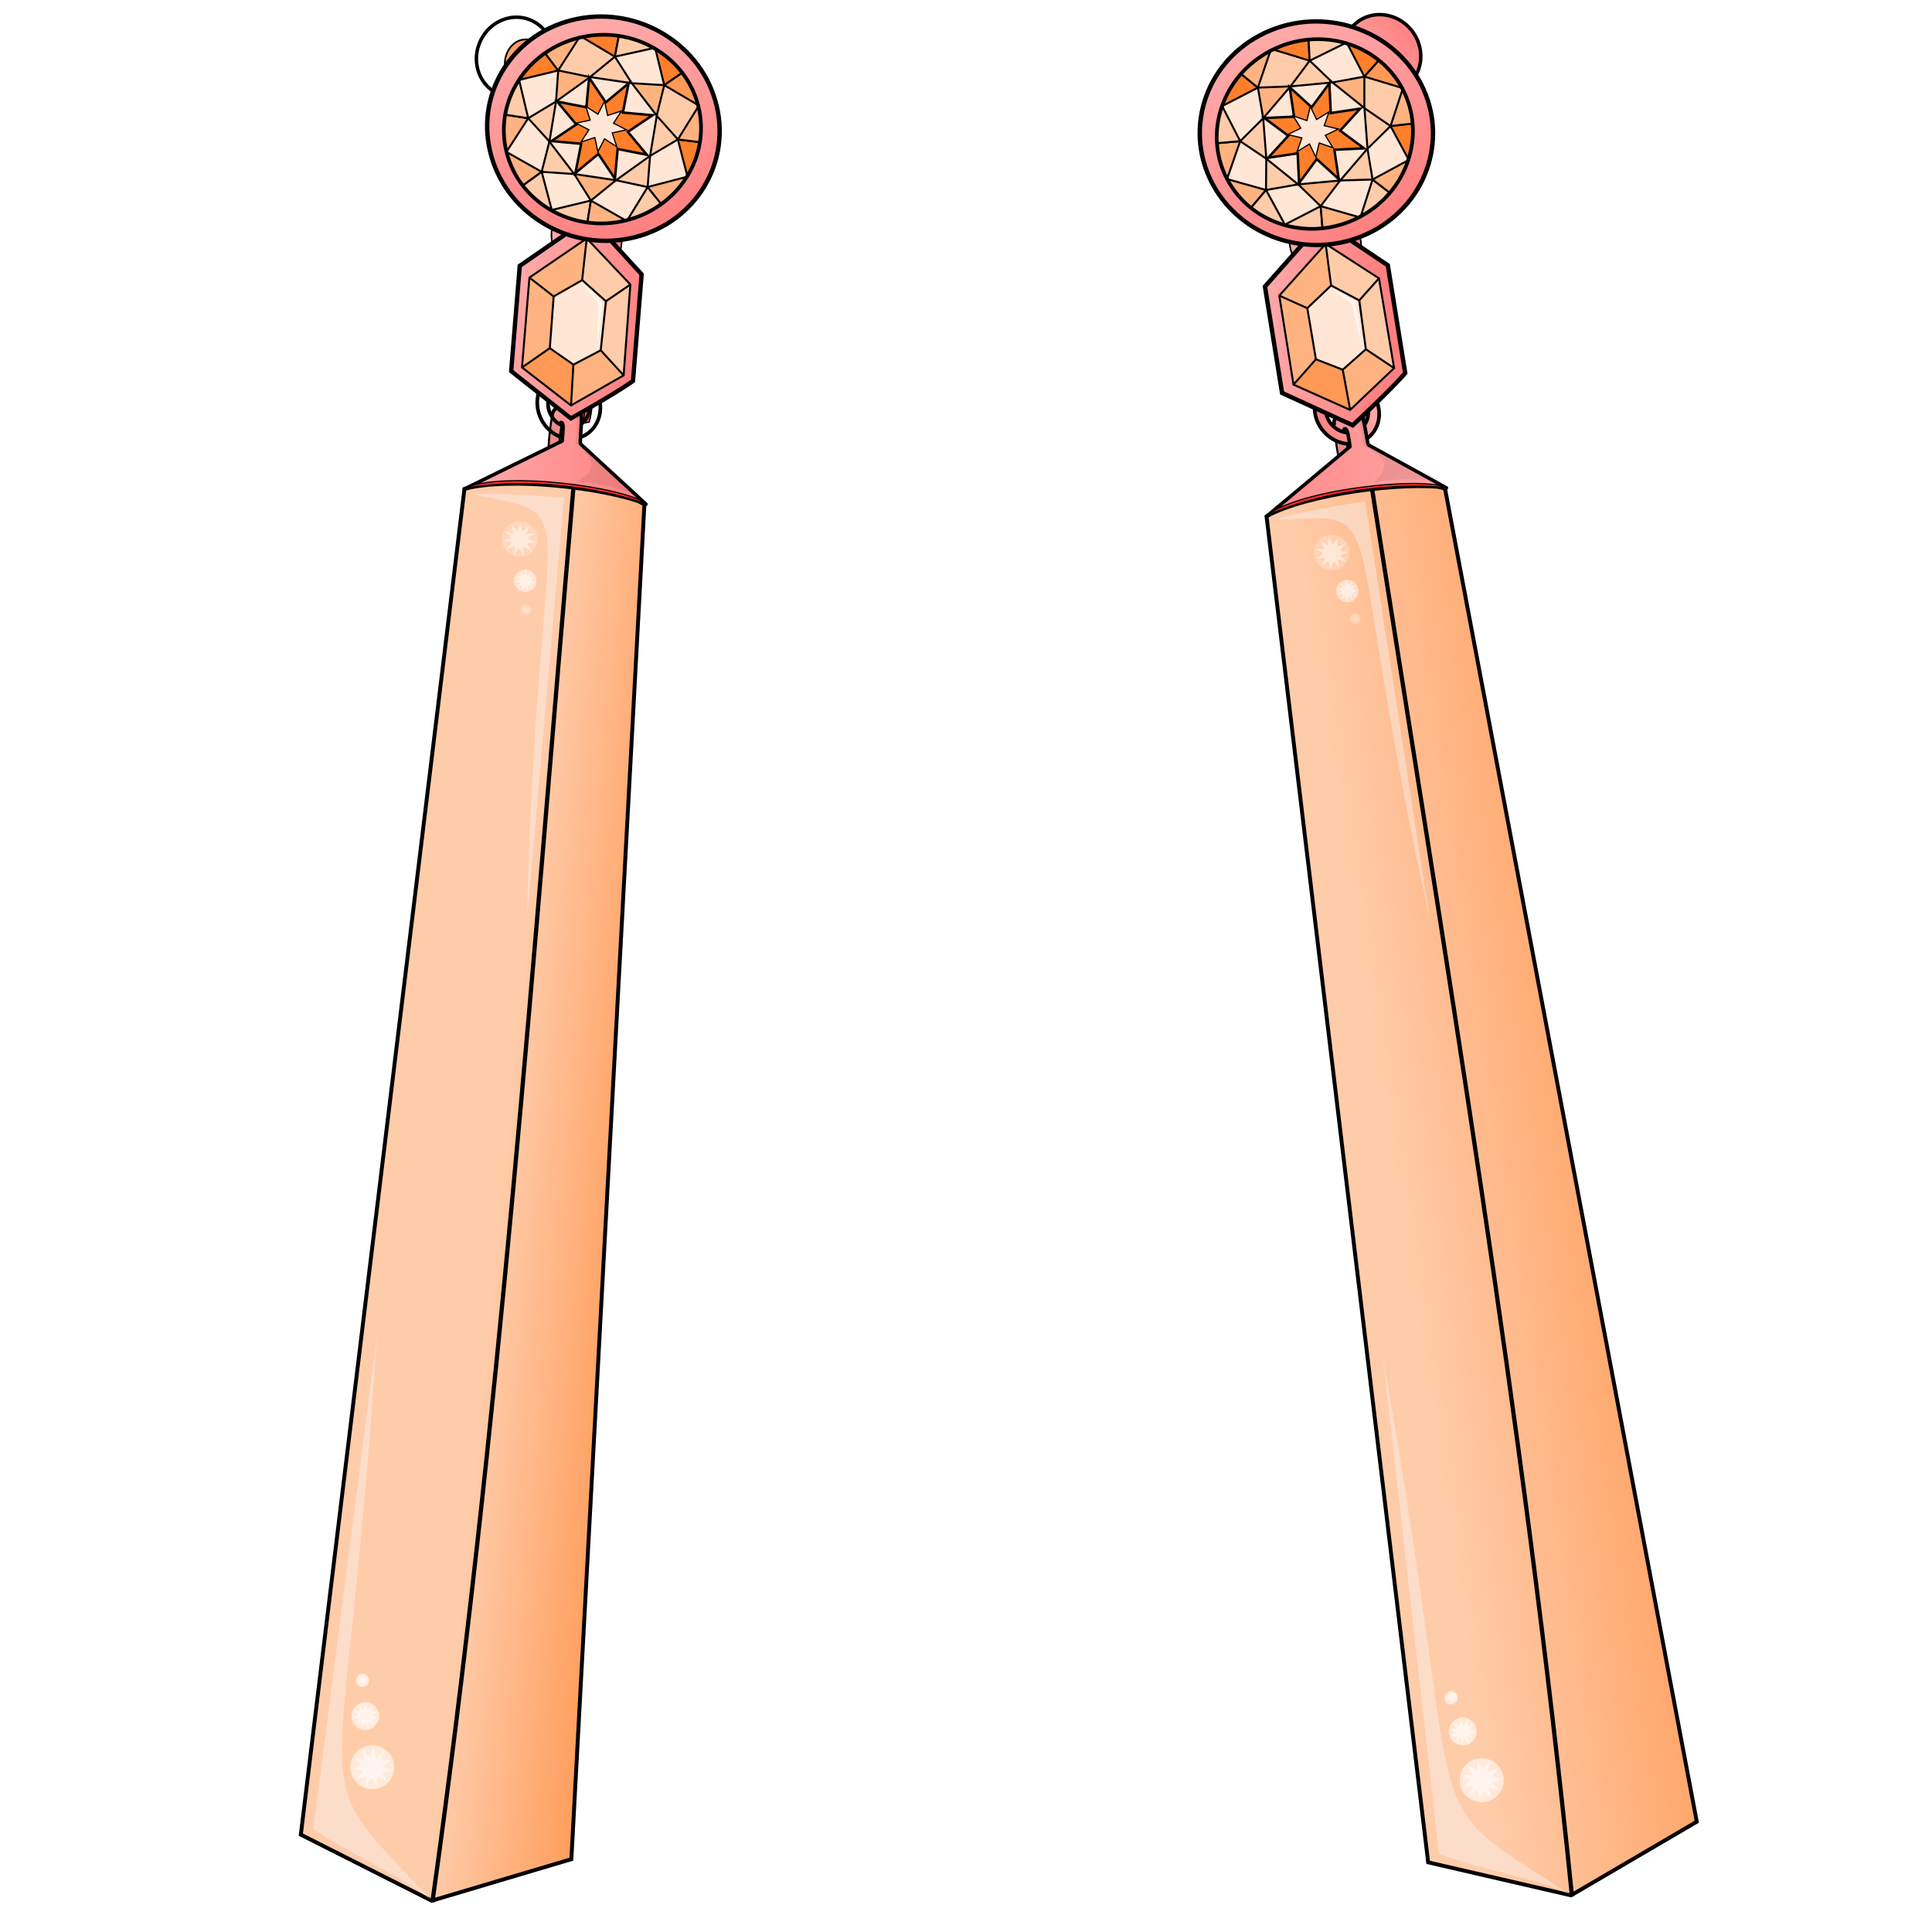 <?xml version="1.0" encoding="UTF-8"?>
<svg cursor="default" version="1.1" viewBox="0 0 256 256" xmlns="http://www.w3.org/2000/svg" xmlns:cc="http://creativecommons.org/ns#" xmlns:dc="http://purl.org/dc/elements/1.1/" xmlns:rdf="http://www.w3.org/1999/02/22-rdf-syntax-ns#" xmlns:xlink="http://www.w3.org/1999/xlink">
 <defs>
  <linearGradient id="innoGrad2">
   <stop stop-color="#faa" offset="0"/>
   <stop stop-color="#ff8080" offset="1"/>
  </linearGradient>
  <linearGradient id="innoGrad1">
   <stop stop-color="#f95" offset="0"/>
   <stop stop-color="#fca" offset="1"/>
  </linearGradient>
  <filter id="filter3162-1-1-8" x="-.009" y="-.009" width="1.018" height="1.018" color-interpolation-filters="sRGB">
   <feGaussianBlur stdDeviation="0.173"/>
  </filter>
  <filter id="filter3162-1-1-4-6" x="-.031" y="-.031" width="1.061" height="1.061" color-interpolation-filters="sRGB">
   <feGaussianBlur stdDeviation="0.574"/>
  </filter>
  <filter id="filter4960-2-4" x="-.033" y="-.033" width="1.066" height="1.066" color-interpolation-filters="sRGB">
   <feGaussianBlur stdDeviation="0.49"/>
  </filter>
  <linearGradient id="linearGradient2243" x1="184.92" x2="188.9" y1="54.298" y2="99.937" gradientTransform="translate(294.15 -5.846)" gradientUnits="userSpaceOnUse" xlink:href="#innoGrad1"/>
  <filter id="filter3162-1-1-4-6-4" x="-.031" y="-.031" width="1.061" height="1.061" color-interpolation-filters="sRGB">
   <feGaussianBlur stdDeviation="0.574"/>
  </filter>
  <filter id="filter4960-2-4-0" x="-.033" y="-.033" width="1.066" height="1.066" color-interpolation-filters="sRGB">
   <feGaussianBlur stdDeviation="0.49"/>
  </filter>
  <filter id="filter3162-1-1-8-7" x="-.009" y="-.009" width="1.018" height="1.018" color-interpolation-filters="sRGB">
   <feGaussianBlur stdDeviation="0.173"/>
  </filter>
  <linearGradient id="linearGradient1797" x1="184.92" x2="188.9" y1="54.298" y2="99.937" gradientTransform="translate(294.15,-5.846)" gradientUnits="userSpaceOnUse" xlink:href="#innoGrad1"/>
  <linearGradient id="linearGradient1352" x1="221.24" x2="183.7" y1="147.55" y2="153.31" gradientUnits="userSpaceOnUse" xlink:href="#innoGrad1"/>
  <linearGradient id="linearGradient1382" x1="85.988" x2="66.093" y1="158.75" y2="156.83" gradientUnits="userSpaceOnUse" xlink:href="#innoGrad1"/>
  <linearGradient id="linearGradient1390" x1="167.3" x2="182.57" y1="42.838" y2="42.742" gradientUnits="userSpaceOnUse" xlink:href="#innoGrad2"/>
  <linearGradient id="linearGradient1398" x1="194.05" x2="162.08" y1="62.769" y2="57.783" gradientUnits="userSpaceOnUse" xlink:href="#innoGrad2"/>
  <linearGradient id="linearGradient1406" x1="144.45" x2="161.22" y1="-37.328" y2="-37.328" gradientUnits="userSpaceOnUse" xlink:href="#innoGrad2"/>
  <linearGradient id="linearGradient1414" x1="326.79" x2="396.19" y1="337.22" y2="337.22" gradientUnits="userSpaceOnUse" xlink:href="#innoGrad2"/>
  <linearGradient id="linearGradient1416" x1="81.703" x2="112.23" y1="142.53" y2="142.53" gradientUnits="userSpaceOnUse" xlink:href="#innoGrad2"/>
  <linearGradient id="linearGradient1418" x1="170.76" x2="180.47" y1="32.408" y2="32.408" gradientUnits="userSpaceOnUse" xlink:href="#innoGrad2"/>
  <linearGradient id="linearGradient1436" x1="20.651" x2="51.177" y1="72.17" y2="72.17" gradientUnits="userSpaceOnUse" xlink:href="#innoGrad2"/>
  <linearGradient id="linearGradient1438" x1="72.97" x2="82.479" y1="31.59" y2="31.59" gradientUnits="userSpaceOnUse" xlink:href="#innoGrad2"/>
  <linearGradient id="linearGradient1440" x1="167.59" x2="186.41" y1="42.742" y2="42.742" gradientUnits="userSpaceOnUse" xlink:href="#innoGrad2"/>
  <linearGradient id="linearGradient1444" x1="61.305" x2="85.829" y1="60.19" y2="60.19" gradientUnits="userSpaceOnUse" xlink:href="#innoGrad2"/>
 </defs>
 <style>svg { cursor: default;}</style>
 <style>svg { cursor: default;}</style>
 <style>svg { cursor: default;}</style>
 <style>svg { cursor: default; }</style>
 <style>svg { cursor: default; }</style>
 <style>svg { cursor: default; }</style>
 <style>svg { cursor: default; }</style>
 <style>svg { cursor: default; }</style>
 <style>svg { cursor: default; }</style>
 <style>svg { cursor: default; }</style>
 <style>svg { cursor: default; }</style>
 <style>svg { cursor: default; }</style>
 <style>svg { cursor: default;}</style>
 <style>svg { cursor: default; }</style>
 <style>svg { cursor: default; }</style>
 <style>svg { cursor: default; }</style>
 <style>svg { cursor: default; }</style>
 <style>svg { cursor: default; }</style>
 <style>svg { cursor: default; }</style>
 <style>svg { cursor: default; }</style>
 <style>svg { cursor: default;}</style>
 <style>svg { cursor: default; }</style>
 <style>svg { cursor: default; }</style>
 <style>svg { cursor: default; }</style>
 <style>svg { cursor: default; }</style>
 <style>svg { cursor: default; }</style>
 <style>svg { cursor: default; }</style>
 <style>svg { cursor: default; }</style>
 <style>svg { cursor: default; }</style>
 <style>svg { cursor: default; }</style>
 <style>svg { cursor: default; }</style>
 <style>svg { cursor: default;}</style>
 <style>svg { cursor: default; }</style>
 <style>svg { cursor: default; }</style>
 <style>svg { cursor: default; }</style>
 <style>svg { cursor: default; }</style>
 <style>svg { cursor: default; }</style>
 <style>svg { cursor: default; }</style>
 <style>svg { cursor: default; }</style>
 <style>svg { cursor: default;}</style>
 <style>svg { cursor: default; }</style>
 <style>svg { cursor: default; }</style>
 <g stroke="#000">
  <path d="m39.861 243.1 17.338 8.757 18.511-5.507 9.677-179.49c-9.989-6.277-16.397-4.577-23.846-2.07z" fill="url(#linearGradient1382)" stroke-width=".515"/>
  <g transform="matrix(.152 -.011 .011 .152 108.06 2.982)">
   <ellipse transform="matrix(.811 -.585 .581 .814 0 0)" cx="361.49" cy="337.22" rx="33.195" ry="35.136" fill="url(#linearGradient1414)" stroke-linecap="round" stroke-width="3.016"/>
   <path d="m457.95 105.53 36.239-26.059c13.367-9.612-4.568-42.057-26.346-25.957l-17.102 12.226z" fill="url(#linearGradient2243)" stroke-width="1.5"/>
  </g>
  <path d="m173 27.944c-9.3e-4 0.871-0.081 1.747-0.205 2.617a3.329 3.018 52.123 0 0 0.346 3.417 3.329 3.018 52.123 0 0 4.408 0.972 3.329 3.018 52.123 0 0 0.534-4.442 3.329 3.018 52.123 0 0-1.244-1.088c0.046-0.398 0.074-0.776 0.075-1.124-6.1e-4 -0.166-0.01-0.369-0.024-0.591a5.04 4.57 52.123 0 1 2.463 1.911 5.04 4.57 52.123 0 1-0.808 6.726 5.04 4.57 52.123 0 1-6.672-1.472 5.04 4.57 52.123 0 1 0.807-6.725 5.04 4.57 52.123 0 1 0.32-0.2z" fill="url(#linearGradient1418)" stroke-linecap="round" stroke-linejoin="round" stroke-width=".204"/>
  <path d="m178.2 55.7c0.087 1.831 0.256 3.247 0.543 4.849-0.108-0.157-1.221-0.032-1.338 0.164-0.369-1.595-0.522-3.217-0.641-4.847 0.482-0.055 0.816-0.001 1.436-0.166z" fill="#ff9898" stroke-linecap="round" stroke-linejoin="round" stroke-width=".265"/>
 </g>
 <path d="m178.74 60.546c-0.108-0.157-1.221-0.032-1.338 0.164-0.369-1.595-0.51-2.847-0.629-4.476 1.42 0.458 1.69 2.748 1.967 4.313z" opacity=".084" stroke-width=".305"/>
 <g stroke="#000">
  <path d="m179.5 56.818s0.1-0.013 0.141 0.01c0.055 0.031 0.11 0.156 0.11 0.156" fill="none" stroke-width=".153px"/>
  <g transform="matrix(-.524 .088 .088 .524 261.86 60.665)" stroke-linecap="round" stroke-linejoin="round" stroke-width=".346">
   <path d="m149.58-43.663c-2.192 1.113-3.13 4.097-2.155 9.936l1.909 0.521c-0.717-1.478-0.686-3.16 0.145-4.857 0.317-0.648 0.749-1.215 1.23-1.688 0 0-0.047-0.136-0.05-0.153-0.478-1.331-0.871-2.625-1.078-3.76zm6.853 0.271c0.242 0.97 0.53 1.932 0.847 2.883 0.066 0.055 0.136 0.119 0.221 0.201l0.131-2.683c-0.408-0.147-0.807-0.278-1.2-0.401z" fill="#f55"/>
   <path d="m156-45.469c0.245 1.455 0.623 2.897 1.074 4.317a5.114 5.641 28.381 0 1 0.376 5.807 5.114 5.641 28.381 0 1-7.094 2.856 5.114 5.641 28.381 0 1-2.134-7.275 5.114 5.641 28.381 0 1 1.775-2.167c-0.189-0.652-0.34-1.277-0.44-1.857-0.045-0.277-0.087-0.62-0.124-0.995a7.743 8.54 28.381 0 0-3.581 3.882 7.743 8.54 28.381 0 0 3.23 11.014 7.743 8.54 28.381 0 0 10.739-4.324 7.743 8.54 28.381 0 0-3.229-11.013 7.743 8.54 28.381 0 0-0.592-0.245z" fill="url(#linearGradient1406)" stroke-width=".912"/>
  </g>
  <path d="m189.24 246.77 18.925 4.375 16.666-9.758-33.355-176.63c-11.197-3.716-17.015-0.54-23.653 3.67z" fill="url(#linearGradient1352)" stroke-width=".515"/>
  <path d="m208.3 251.29c-6.447-63.562-16.887-125.01-26.553-186.86" fill="none" stroke-width=".56"/>
  <path d="m176.78 56.081c-0.147-1.038 1.573-2.622 3.459-1.418 0.534 0.341 0.924 4.303 1.107 4.301l10.32 5.689c-5.809-0.821-18.368 0.802-23.846 3.774l11.067-9.256c-0.176-1.054-0.298-2.308-0.632-2.357-0.026-0.004-0.126-0.011-0.137 0.022" fill="url(#linearGradient1398)" stroke-linecap="square" stroke-linejoin="round" stroke-width=".465"/>
 </g>
 <g transform="matrix(-.302 .041 .041 .302 225.37 16.751)">
  <path d="m173.97 106.29c-3.933-2.156-9.695 5.31-7.63 11.331 0.056 0.19 1e-3 0.277-0.052 0.366-0.15-0.145-0.285-0.227-0.509-0.705-1.763-7.436 4.019-14.607 7.5-11.665 0.433 0.215 0.481 0.38 0.69 0.674z" fill="#faa" opacity=".348" stroke-width=".114"/>
  <path d="m209.96 142.33c-15.649-9.532-69.421-7.886-79.154-1.664 30.335-6.908 62.431-3.567 79.154 1.664z" fill="#ff2a2a" stroke="#000" stroke-width=".502px"/>
  <path d="m161.74 134.28c-12.841-0.753-18.282 1.864-28.159 2.52l28.313-18.935c0.25-3.211 0.49-6.598 0.664-8.999-0.292-6.833 3.007-7.181 5.139-7.464-4.185 3.502-3.812 11.397-3.642 16.415-7.238 5.294-12.473 9.074-2.316 16.462z" opacity=".071"/>
 </g>
 <g>
  <path d="m179.24 56.353c5.583-5.207 6.956-6.922 6.956-6.922l-2.301-14.276-8.648-5.795-7.635 8.607 2.269 14.102z" fill="url(#linearGradient1390)" stroke="#000" stroke-width=".583"/>
  <g stroke-width="0">
   <path d="m169.51 39.17 4.456 1.588 0.959 6.329-3.531 3.878z" fill="#ffb380"/>
   <path d="m175.65 32.319 0.727 5.508 3.941 2.018 2.402-2.963z" fill="#fca"/>
   <path d="m180.98 46.277 3.744 2.5-5.824 5.537-0.983-5.329z" fill="#ffb380"/>
   <path d="m180.32 39.845 0.659 6.433 3.744 2.5-2.001-11.896z" fill="#fca"/>
   <path d="m174.36 47.605 3.556 1.38 1.131 5.318-7.651-3.338z" fill="#f95"/>
   <path d="m175.65 32.319 0.726 5.508-3.104 3.024-3.762-1.68z" fill="#ffb380"/>
  </g>
  <path d="m178.9 54.315-7.503-3.35-1.883-11.795 6.14-6.851 7.07 4.563 2.001 11.896z" fill="none" stroke="#000" stroke-width=".262"/>
  <path d="m173.22 40.833 3.158-3.007 3.72 1.978 0.88 6.473-3.064 2.708-3.556-1.38z" fill="#ffe6d5" stroke-width="0"/>
  <path d="m169.51 39.17 3.709 1.663" fill="#f00" stroke="#000" stroke-width=".262"/>
  <path d="m177.92 48.986-3.556-1.38-1.137-6.772 3.157-3.007 3.72 1.978 0.88 6.473z" fill="none" stroke="#000" stroke-width=".262"/>
 </g>
 <g fill="#f00" stroke="#000" stroke-width=".262">
  <path d="m180.1 39.805 2.623-2.923"/>
  <path d="m180.98 46.277 3.744 2.5"/>
  <path d="m177.92 48.986 0.983 5.329"/>
  <path d="m171.4 50.965 2.964-3.36"/>
 </g>
 <path d="m179.55 39.967c-1.121-0.757-2.943-1.687-2.943-1.687s1.542 1.343 2.663 2.101l3e-5 1.9e-5 -0.106-0.163 1e-5 5.6e-5c0.401 2.238 1.25 5.551 1.25 5.551s-0.356-3.401-0.758-5.639l-0.019-0.104z" fill="#fff" fill-opacity=".586"/>
 <path d="m176.38 37.826-0.726-5.508" fill="none" stroke="#000" stroke-width=".262"/>
 <ellipse transform="matrix(.498 .867 .885 -.466 0 0)" cx="96.966" cy="142.53" rx="14.974" ry="15.29" fill="url(#linearGradient1416)" stroke="#000" stroke-linecap="round" stroke-linejoin="round" stroke-width=".579"/>
 <g fill="#ffe6d5">
  <path d="m167.38 15.672 0.414 5.362 4.221 3.396 5.576-0.51 3.607-4.223-0.416-5.387-4.228-3.388-5.568 0.526z"/>
  <path d="m173.54 8.044 4.935-2.355 2.316 4.462-4.235 0.773z"/>
  <path d="m175.04 27.327-4.753 2.502-2.498-4.608 4.235-0.773z"/>
  <path d="m181.9 23.768-1.668 5.048-5.192-1.488 2.552-3.405z"/>
  <path d="m184.22 16.642 2.523 4.513-4.807 2.6-0.739-4.057z"/>
 </g>
 <path d="m180.82 10.194 5.182 1.455-1.784 4.993-3.437-2.306z" fill="#fca"/>
 <g stroke="#000" stroke-width=".262">
  <path d="m178.47 5.689 2.316 4.462 2.068-2.311" fill="#ff7f2a"/>
  <path d="m180.79 10.15-4.235 0.773 4.228 3.388z" fill="#ffb380"/>
  <path d="m186 11.718-5.213-1.568 2.068-2.311" fill="#f95"/>
 </g>
 <path d="m166.68 11.603 1.798-5.011 4.98 1.397-2.47 3.46z" fill="#fca"/>
 <g stroke="#000" stroke-width=".262">
  <path d="m168.6 6.532 4.941 1.512-0.157-2.999" fill="#ff7f2a"/>
  <path d="m173.54 8.044-2.552 3.405 5.568-0.526z" fill="#fca"/>
  <path d="m178.51 5.592-4.971 2.452-0.157-2.999" fill="#fca"/>
 </g>
 <path d="m164.36 18.728-2.367-4.655 4.651-2.458 0.739 4.057z" fill="#ffe6d5"/>
 <g stroke="#000" stroke-width=".262">
  <path d="m162.01 14.025 4.673-2.417-2.344-1.907" fill="#ff7f2a"/>
  <path d="m166.68 11.608 0.701 4.064 3.607-4.223z" fill="#ffb380"/>
  <path d="m168.42 6.505-1.746 5.103-2.344-1.907" fill="#ffb380"/>
 </g>
 <path d="m167.75 25.177-5.182-1.455 1.784-4.993 3.437 2.306z" fill="#ffe6d5"/>
 <g stroke="#000">
  <g stroke-width=".262">
   <path d="m162.65 23.54 1.681-4.838-3.108 0.271" fill="#ffb380"/>
   <path d="m164.33 18.702 3.465 2.332-0.414-5.362z" fill="#fca"/>
   <path d="m161.91 13.994 2.421 4.709-3.108 0.271" fill="#fca"/>
   <path d="m186.64 21.129-2.386-4.425 3.102-0.359" fill="#ff7f2a"/>
   <path d="m184.26 16.704-3.06 2.995-0.403-5.364z" fill="#fca"/>
   <path d="m185.93 11.58-1.672 5.124 3.102-0.359" fill="#ffb380"/>
   <path d="m180.31 28.659 1.564-4.871 2.403 1.839" fill="#fca"/>
   <path d="m181.87 23.788-4.287 0.127 3.615-4.217z" fill="#fca"/>
   <path d="m186.74 21.155-4.875 2.633 2.403 1.839" fill="#ffb380"/>
   <path d="m170.32 29.73 4.676-2.412 0.248 2.99" fill="#fca"/>
  </g>
  <g fill="#ffb380" stroke-width=".262">
   <path d="m174.99 27.319-2.978-2.888 5.568-0.516z"/>
   <path d="m180.23 28.815-5.238-1.496 0.248 2.99"/>
   <path d="m162.77 23.779 4.98 1.398-2 2.367"/>
  </g>
  <g>
   <path d="m167.75 25.177 0.039-4.142 4.221 3.396z" fill="#fca" stroke-width=".262"/>
   <path d="m170.29 29.829-2.532-4.652-2 2.367" fill="#fca" stroke-width=".262"/>
   <ellipse transform="matrix(.468 .884 .888 -.459 0 0)" cx="95.756" cy="145.73" rx="12.491" ry="13.072" fill="none" stroke-linecap="round" stroke-linejoin="round" stroke-width=".486"/>
   <path transform="matrix(.645 -.88 -.88 -.645 65.336 216.1)" d="m205.48 23.933 2.271-2.812 0.015 3.615 3.595-0.383-2.546 2.566 2.812 2.271-3.615 0.015 0.383 3.595-2.566-2.546-2.271 2.812-0.015-3.615-3.595 0.383 2.546-2.566-2.812-2.271 3.615-0.015-0.383-3.595z" fill="#ff7f2a" fill-rule="evenodd" stroke-width=".3" style="paint-order:markers fill stroke"/>
   <path transform="matrix(.121 -.52 -.52 -.121 163.19 127.68)" d="m205.48 23.933 2.271-2.812 0.015 3.615 3.595-0.383-2.546 2.566 2.812 2.271-3.615 0.015 0.383 3.595-2.566-2.546-2.271 2.812-0.015-3.615-3.595 0.383 2.546-2.566-2.812-2.271 3.615-0.015-0.383-3.595z" fill="#ffe6d5" fill-rule="evenodd" stroke-width=".3" style="paint-order:markers fill stroke"/>
  </g>
 </g>
 <path d="m208.16 251.14c-21.67-14.262-13.079-4.665-24.902-71.197l7.428 65.736c7.231 2.49 13.103 3.243 17.474 5.461z" fill="#f7f9fd" opacity=".382" stroke-width="1.026"/>
 <g fill="#fff" fill-rule="evenodd">
  <circle transform="matrix(.096 -.088 .088 .096 183.12 226.31)" cx="25.099" cy="122.76" r="22.424" opacity=".581" style="paint-order:markers fill stroke"/>
  <path transform="matrix(.15 -.025 .025 .15 159.59 207.41)" d="m207 206.24 2.739 9.324 7.067-6.67-2.737 9.324 9.551-1.79-7.343 6.364 9.003 3.658-9.618 1.384 5.596 7.945-8.84-4.036 0.412 9.709-5.255-8.174-4.902 8.39-9.6e-4 -9.718-8.66 4.408 5.253-8.175-9.669-0.974 8.839-4.038-7.607-6.046 9.619 1.382-3.131-9.199 7.345 6.363z" opacity=".532" style="paint-order:markers fill stroke"/>
  <circle transform="matrix(.06 -.056 .056 .06 185.45 223.46)" cx="25.099" cy="122.76" r="22.424" opacity=".581" style="paint-order:markers fill stroke"/>
  <path transform="matrix(.095 -.016 .016 .095 170.57 211.51)" d="m207 206.24 2.739 9.324 7.067-6.67-2.737 9.324 9.551-1.79-7.343 6.364 9.003 3.658-9.618 1.384 5.596 7.945-8.84-4.036 0.412 9.709-5.255-8.174-4.902 8.39-9.6e-4 -9.718-8.66 4.408 5.253-8.175-9.669-0.974 8.839-4.038-7.607-6.046 9.619 1.382-3.131-9.199 7.345 6.363z" opacity=".532" style="paint-order:markers fill stroke"/>
  <circle transform="matrix(.029 -.026 .026 .029 188.36 222.07)" cx="25.099" cy="122.76" r="22.424" opacity=".581" style="paint-order:markers fill stroke"/>
  <path transform="matrix(.045 -.008 .008 .045 181.28 216.38)" d="m207 206.24 2.739 9.324 7.067-6.67-2.737 9.324 9.551-1.79-7.343 6.364 9.003 3.658-9.618 1.384 5.596 7.945-8.84-4.036 0.412 9.709-5.255-8.174-4.902 8.39-9.6e-4 -9.718-8.66 4.408 5.253-8.175-9.669-0.974 8.839-4.038-7.607-6.046 9.619 1.382-3.131-9.199 7.345 6.363z" opacity=".532" style="paint-order:markers fill stroke"/>
 </g>
 <path d="m169.03 68.844c15.901-0.569 8.109-2.938 20.444 53.078l-8.581-55.493c-5.864 0.91-8.84 1.551-11.863 2.415z" fill="#f7f9fd" opacity=".382" stroke-width=".871"/>
 <g fill="#fff" fill-rule="evenodd">
  <circle transform="matrix(.078 -.071 .071 .078 165.79 65.424)" cx="25.099" cy="122.76" r="22.424" filter="url(#filter3162-1-1-8)" opacity=".466" style="paint-order:markers fill stroke"/>
  <path transform="matrix(.122 -.02 .02 .122 146.7 50.091)" d="m207 206.24 2.739 9.324 7.067-6.67-2.737 9.324 9.551-1.79-7.343 6.364 9.003 3.658-9.618 1.384 5.596 7.945-8.84-4.036 0.412 9.709-5.255-8.174-4.902 8.39-9.6e-4 -9.718-8.66 4.408 5.253-8.175-9.669-0.974 8.839-4.038-7.607-6.046 9.619 1.382-3.131-9.199 7.345 6.363z" opacity=".466" style="paint-order:markers fill stroke"/>
  <circle transform="matrix(.049 -.045 .045 .049 171.78 73.428)" cx="25.099" cy="122.76" r="22.424" opacity=".466" style="paint-order:markers fill stroke"/>
  <path transform="matrix(.077 -.013 .013 .077 159.71 63.733)" d="m207 206.24 2.739 9.324 7.067-6.67-2.737 9.324 9.551-1.79-7.343 6.364 9.003 3.658-9.618 1.384 5.596 7.945-8.84-4.036 0.412 9.709-5.255-8.174-4.902 8.39-9.6e-4 -9.718-8.66 4.408 5.253-8.175-9.669-0.974 8.839-4.038-7.607-6.046 9.619 1.382-3.131-9.199 7.345 6.363z" opacity=".466" style="paint-order:markers fill stroke"/>
  <g transform="matrix(.181 -.03 .03 .181 137.04 48.686)">
   <circle transform="matrix(.145 -.094 .094 .145 183.75 201.41)" cx="25.099" cy="122.76" r="22.424" filter="url(#filter3162-1-1-4-6)" opacity=".466" style="paint-order:markers fill stroke"/>
   <path transform="matrix(.202 0 0 .202 157.07 171.5)" d="m207 206.24 2.739 9.324 7.067-6.67-2.737 9.324 9.551-1.79-7.343 6.364 9.003 3.658-9.618 1.384 5.596 7.945-8.84-4.036 0.412 9.709-5.255-8.174-4.902 8.39-9.6e-4 -9.718-8.66 4.408 5.253-8.175-9.669-0.974 8.839-4.038-7.607-6.046 9.619 1.382-3.131-9.199 7.345 6.363z" filter="url(#filter4960-2-4)" opacity=".466" style="paint-order:markers fill stroke"/>
  </g>
 </g>
 <g stroke="#000">
  <g transform="matrix(-.15 .025 .025 .15 140.01 -14.104)">
   <ellipse transform="matrix(.811 -.585 .581 .814 0 0)" cx="361.49" cy="337.22" rx="33.195" ry="35.136" fill="url(#linearGradient1414)" stroke-linecap="round" stroke-width="3.016"/>
   <path d="m457.95 105.53 36.239-26.059c13.367-9.612-4.568-42.057-26.346-25.957l-17.102 12.226z" fill="url(#linearGradient1797)" stroke-width="1.5"/>
  </g>
  <path d="m76.211 26.708c-0.208 0.845-0.494 1.677-0.823 2.493a3.329 3.018 65.903 0 0-0.478 3.401 3.329 3.018 65.903 0 0 4.049 1.994 3.329 3.018 65.903 0 0 1.577-4.187 3.329 3.018 65.903 0 0-0.949-1.353c0.14-0.375 0.257-0.736 0.341-1.073 0.039-0.161 0.078-0.361 0.117-0.58a5.04 4.57 65.903 0 1 1.937 2.443 5.04 4.57 65.903 0 1-2.387 6.34 5.04 4.57 65.903 0 1-6.13-3.019 5.04 4.57 65.903 0 1 2.386-6.339 5.04 4.57 65.903 0 1 0.359-0.118z" fill="url(#linearGradient1438)" stroke-linecap="round" stroke-linejoin="round" stroke-width=".204"/>
  <path d="m74.65 54.904c-0.351 1.799-0.525 3.214-0.628 4.838-0.067-0.179-1.178-0.322-1.338-0.159 0.022-1.637 0.259-3.249 0.532-4.86 0.481 0.062 0.793 0.193 1.434 0.181z" fill="#ff9898" stroke-linecap="round" stroke-linejoin="round" stroke-width=".265"/>
 </g>
 <path d="m74.018 59.739c-0.067-0.179-1.178-0.322-1.338-0.159 0.022-1.637 0.183-2.886 0.455-4.497 1.27 0.783 0.986 3.072 0.883 4.657z" opacity=".084" stroke-width=".305"/>
 <g stroke="#000">
  <path d="m75.644 56.3s0.101 0.011 0.135 0.043c0.046 0.043 0.07 0.177 0.07 0.177" fill="none" stroke-width=".153px"/>
  <g transform="matrix(-.529 -.04 -.04 .529 154.72 79.654)" stroke-linecap="round" stroke-linejoin="round" stroke-width=".346">
   <path d="m149.58-43.663c-2.192 1.113-3.13 4.097-2.155 9.936l1.909 0.521c-0.717-1.478-0.686-3.16 0.145-4.857 0.317-0.648 0.749-1.215 1.23-1.688 0 0-0.047-0.136-0.05-0.153-0.478-1.331-0.871-2.625-1.078-3.76zm6.853 0.271c0.242 0.97 0.53 1.932 0.847 2.883 0.066 0.055 0.136 0.119 0.221 0.201l0.131-2.683c-0.408-0.147-0.807-0.278-1.2-0.401z" fill="#f55"/>
   <path d="m156-45.469c0.245 1.455 0.623 2.897 1.074 4.317a5.114 5.641 28.381 0 1 0.376 5.807 5.114 5.641 28.381 0 1-7.094 2.856 5.114 5.641 28.381 0 1-2.134-7.275 5.114 5.641 28.381 0 1 1.775-2.167c-0.189-0.652-0.34-1.277-0.44-1.857-0.045-0.277-0.087-0.62-0.124-0.995a7.743 8.54 28.381 0 0-3.581 3.882 7.743 8.54 28.381 0 0 3.23 11.014 7.743 8.54 28.381 0 0 10.739-4.324 7.743 8.54 28.381 0 0-3.229-11.013 7.743 8.54 28.381 0 0-0.592-0.245z" fill="url(#linearGradient1406)" stroke-width=".912"/>
  </g>
  <path d="m57.295 252.03c8.879-63.268 13.376-125.43 18.72-187.81" fill="none" stroke-width=".56"/>
  <path d="m73.18 54.936c0.104-1.043 2.152-2.172 3.697-0.553 0.437 0.458-0.127 4.399 0.051 4.441l8.668 7.983c-5.447-2.181-18.03-3.596-24.059-2.014l12.953-6.353c0.08-1.065 0.261-2.313-0.052-2.44-0.025-0.01-0.12-0.041-0.138-0.011" fill="url(#linearGradient1444)" stroke-linecap="square" stroke-linejoin="round" stroke-width=".465"/>
 </g>
 <g transform="matrix(-.303 -.032 -.032 .303 129.74 28.312)">
  <path d="m173.97 106.29c-3.933-2.156-9.695 5.31-7.63 11.331 0.056 0.19 1e-3 0.277-0.052 0.366-0.15-0.145-0.285-0.227-0.509-0.705-1.763-7.436 4.019-14.607 7.5-11.665 0.433 0.215 0.481 0.38 0.69 0.674z" fill="#faa" opacity=".348" stroke-width=".114"/>
  <path d="m209.96 142.33c-15.649-9.532-69.421-7.886-79.154-1.664 30.335-6.908 62.431-3.567 79.154 1.664z" fill="#ff2a2a" stroke="#000" stroke-width=".502px"/>
  <path d="m161.74 134.28c-12.841-0.753-18.282 1.864-28.159 2.52l28.313-18.935c0.25-3.211 0.49-6.598 0.664-8.999-0.292-6.833 3.007-7.181 5.139-7.464-4.185 3.502-3.812 11.397-3.642 16.415-7.238 5.294-12.473 9.074-2.316 16.462z" opacity=".071"/>
 </g>
 <g transform="rotate(13.78 129.72 -373.17)">
  <path d="m179.29 55.985c5.47-5.102 6.816-6.783 6.816-6.783l-2.254-13.988-8.473-5.678-7.481 8.433 2.223 13.818z" fill="url(#linearGradient1440)" stroke="#000" stroke-width=".572"/>
  <g stroke-width="0">
   <path d="m169.51 39.17 4.456 1.588 0.959 6.329-3.531 3.878z" fill="#ffb380"/>
   <path d="m175.65 32.319 0.727 5.508 3.941 2.018 2.402-2.963z" fill="#fca"/>
   <path d="m180.98 46.277 3.744 2.5-5.824 5.537-0.983-5.329z" fill="#ffb380"/>
   <path d="m180.32 39.845 0.659 6.433 3.744 2.5-2.001-11.896z" fill="#fca"/>
   <path d="m174.36 47.605 3.556 1.38 1.131 5.318-7.651-3.338z" fill="#f95"/>
   <path d="m175.65 32.319 0.726 5.508-3.104 3.024-3.762-1.68z" fill="#ffb380"/>
  </g>
  <path d="m178.9 54.315-7.503-3.35-1.883-11.795 6.14-6.851 7.07 4.563 2.001 11.896z" fill="none" stroke="#000" stroke-width=".262"/>
  <path d="m173.22 40.833 3.158-3.007 3.72 1.978 0.88 6.473-3.064 2.708-3.556-1.38z" fill="#ffe6d5" stroke-width="0"/>
  <path d="m169.51 39.17 3.709 1.663" fill="#f00" stroke="#000" stroke-width=".262"/>
  <path d="m177.92 48.986-3.556-1.38-1.137-6.772 3.157-3.007 3.72 1.978 0.88 6.473z" fill="none" stroke="#000" stroke-width=".262"/>
 </g>
 <g transform="rotate(13.78 129.72 -373.17)" fill="#f00" stroke="#000" stroke-width=".262">
  <path d="m180.1 39.805 2.623-2.923"/>
  <path d="m180.98 46.277 3.744 2.5"/>
  <path d="m177.92 48.986 0.983 5.329"/>
  <path d="m171.4 50.965 2.964-3.36"/>
 </g>
 <path d="m79.707 39.946c-0.908-1.003-2.456-2.339-2.456-2.339s1.177 1.672 2.086 2.675l2.5e-5 2.6e-5 -0.064-0.184-3e-6 5.6e-5c-0.143 2.269-0.108 5.689-0.108 5.689s0.464-3.388 0.607-5.657l0.007-0.105z" fill="#fff" fill-opacity=".586"/>
 <path d="m77.138 37.111 0.606-5.522" fill="none" stroke="#000" stroke-width=".262"/>
 <ellipse transform="matrix(.277 .961 .97 -.242 0 0)" cx="35.914" cy="72.17" rx="14.974" ry="15.29" fill="url(#linearGradient1436)" stroke="#000" stroke-linecap="round" stroke-linejoin="round" stroke-width=".579"/>
 <g transform="rotate(13.78 129.72 -373.17)" fill="#ffe6d5">
  <path d="m167.38 15.672 0.414 5.362 4.221 3.396 5.576-0.51 3.607-4.223-0.416-5.387-4.228-3.388-5.568 0.526z"/>
  <path d="m173.54 8.044 4.935-2.355 2.316 4.462-4.235 0.773z"/>
  <path d="m175.04 27.327-4.753 2.502-2.498-4.608 4.235-0.773z"/>
  <path d="m181.9 23.768-1.668 5.048-5.192-1.488 2.552-3.405z"/>
  <path d="m184.22 16.642 2.523 4.513-4.807 2.6-0.739-4.057z"/>
 </g>
 <path d="m88.032 11.332 4.686 2.648-2.922 4.425-2.789-3.059z" fill="#fca"/>
 <g transform="rotate(13.78 129.72 -373.17)" stroke="#000" stroke-width=".262">
  <path d="m178.47 5.689 2.316 4.462 2.068-2.311" fill="#ff7f2a"/>
  <path d="m180.79 10.15-4.235 0.773 4.228 3.388z" fill="#ffb380"/>
  <path d="m186 11.718-5.213-1.568 2.068-2.311" fill="#f95"/>
 </g>
 <path d="m73.963 9.332 2.94-4.439 4.504 2.543-3.224 2.772z" fill="#fca"/>
 <g transform="rotate(13.78 129.72 -373.17)" stroke="#000" stroke-width=".262">
  <path d="m168.6 6.532 4.941 1.512-0.157-2.999" fill="#ff7f2a"/>
  <path d="m173.54 8.044-2.552 3.405 5.568-0.526z" fill="#fca"/>
  <path d="m178.51 5.592-4.971 2.452-0.157-2.999" fill="#fca"/>
 </g>
 <path d="m70.013 15.7-1.19-5.085 5.103-1.279-0.248 4.116z" fill="#ffe6d5"/>
 <g transform="rotate(13.78 129.72 -373.17)" stroke="#000" stroke-width=".262">
  <path d="m162.01 14.025 4.673-2.417-2.344-1.907" fill="#ff7f2a"/>
  <path d="m166.68 11.608 0.701 4.064 3.607-4.223z" fill="#ffb380"/>
  <path d="m168.42 6.505-1.746 5.103-2.344-1.907" fill="#ffb380"/>
 </g>
 <path d="m71.769 22.771-4.686-2.648 2.922-4.425 2.789 3.059z" fill="#ffe6d5"/>
 <g stroke="#000">
  <g transform="rotate(13.78 129.72 -373.17)" stroke-width=".262">
   <path d="m162.65 23.54 1.681-4.838-3.108 0.271" fill="#ffb380"/>
   <path d="m164.33 18.702 3.465 2.332-0.414-5.362z" fill="#fca"/>
   <path d="m161.91 13.994 2.421 4.709-3.108 0.271" fill="#fca"/>
   <path d="m186.64 21.129-2.386-4.425 3.102-0.359" fill="#ff7f2a"/>
   <path d="m184.26 16.704-3.06 2.995-0.403-5.364z" fill="#fca"/>
   <path d="m185.93 11.58-1.672 5.124 3.102-0.359" fill="#ffb380"/>
   <path d="m180.31 28.659 1.564-4.871 2.403 1.839" fill="#fca"/>
   <path d="m181.87 23.788-4.287 0.127 3.615-4.217z" fill="#fca"/>
   <path d="m186.74 21.155-4.875 2.633 2.403 1.839" fill="#ffb380"/>
   <path d="m170.32 29.73 4.676-2.412 0.248 2.99" fill="#fca"/>
  </g>
  <g transform="rotate(13.78 129.72 -373.17)" fill="#ffb380" stroke-width=".262">
   <path d="m174.99 27.319-2.978-2.888 5.568-0.516z"/>
   <path d="m180.23 28.815-5.238-1.496 0.248 2.99"/>
   <path d="m162.77 23.779 4.98 1.398-2 2.367"/>
  </g>
  <g transform="rotate(13.78 129.72 -373.17)">
   <path d="m167.75 25.177 0.039-4.142 4.221 3.396z" fill="#fca" stroke-width=".262"/>
   <path d="m170.29 29.829-2.532-4.652-2 2.367" fill="#fca" stroke-width=".262"/>
   <ellipse transform="matrix(.468 .884 .888 -.459 0 0)" cx="95.756" cy="145.73" rx="12.491" ry="13.072" fill="none" stroke-linecap="round" stroke-linejoin="round" stroke-width=".486"/>
   <path transform="matrix(.645 -.88 -.88 -.645 65.336 216.1)" d="m205.48 23.933 2.271-2.812 0.015 3.615 3.595-0.383-2.546 2.566 2.812 2.271-3.615 0.015 0.383 3.595-2.566-2.546-2.271 2.812-0.015-3.615-3.595 0.383 2.546-2.566-2.812-2.271 3.615-0.015-0.383-3.595z" fill="#ff7f2a" fill-rule="evenodd" stroke-width=".3" style="paint-order:markers fill stroke"/>
   <path transform="matrix(.121 -.52 -.52 -.121 163.19 127.68)" d="m205.48 23.933 2.271-2.812 0.015 3.615 3.595-0.383-2.546 2.566 2.812 2.271-3.615 0.015 0.383 3.595-2.566-2.546-2.271 2.812-0.015-3.615-3.595 0.383 2.546-2.566-2.812-2.271 3.615-0.015-0.383-3.595z" fill="#ffe6d5" fill-rule="evenodd" stroke-width=".3" style="paint-order:markers fill stroke"/>
  </g>
 </g>
 <path d="m57.192 251.86c-17.649-19.013-11.591-7.646-7.226-75.079l-8.444 65.613c6.43 4.14 11.953 6.271 15.67 9.466z" fill="#f7f9fd" opacity=".382" stroke-width="1.026"/>
 <g fill="#fff" fill-rule="evenodd">
  <circle transform="rotate(-28.839)" cx="-69.734" cy="228.92" r="2.913" opacity=".581" stroke-width=".13" style="paint-order:markers fill stroke"/>
  <path d="m49.481 231.44 0.309 1.445 1.147-0.931-0.521 1.383 1.468-0.163-1.186 0.882 1.323 0.657-1.474 0.101 0.758 1.268-1.294-0.712-0.048 1.477-0.704-1.299-0.839 1.216 0.11-1.473-1.363 0.57 0.889-1.18-1.455-0.257 1.386-0.512-1.085-1.003 1.443 0.319-0.37-1.43 1.041 1.048z" opacity=".532" stroke-width=".152" style="paint-order:markers fill stroke"/>
  <circle transform="rotate(-28.839)" cx="-67.289" cy="222.54" r="1.842" opacity=".581" stroke-width=".082" style="paint-order:markers fill stroke"/>
  <path d="m48.489 225.67 0.196 0.913 0.725-0.589-0.329 0.874 0.928-0.103-0.75 0.557 0.837 0.415-0.932 0.064 0.479 0.802-0.818-0.45-0.03 0.934-0.445-0.821-0.53 0.769 0.07-0.931-0.862 0.36 0.562-0.746-0.92-0.163 0.876-0.324-0.686-0.634 0.912 0.202-0.234-0.904 0.658 0.663z" opacity=".532" stroke-width=".096" style="paint-order:markers fill stroke"/>
  <circle transform="rotate(-28.839)" cx="-65.288" cy="218.22" r=".877" opacity=".581" stroke-width=".039" style="paint-order:markers fill stroke"/>
  <path d="m48.109 221.82 0.093 0.435 0.346-0.28-0.157 0.416 0.442-0.049-0.357 0.266 0.399 0.198-0.444 0.03 0.228 0.382-0.39-0.215-0.014 0.445-0.212-0.391-0.253 0.366 0.033-0.444-0.411 0.172 0.268-0.355-0.438-0.077 0.417-0.154-0.327-0.302 0.435 0.096-0.112-0.431 0.314 0.316z" opacity=".532" stroke-width=".046" style="paint-order:markers fill stroke"/>
 </g>
 <path d="m62.611 65.486c15.579 3.235 8.575-0.922 7.213 56.42l4.885-55.94c-5.912-0.513-8.955-0.6-12.097-0.48z" fill="#f7f9fd" opacity=".382" stroke-width=".871"/>
 <g fill="#fff" fill-rule="evenodd">
  <circle transform="matrix(.092 -.051 .051 .092 60.28 61.393)" cx="25.099" cy="122.76" r="22.424" filter="url(#filter3162-1-1-8-7)" opacity=".466" style="paint-order:markers fill stroke"/>
  <path d="m68.958 69.236 0.251 1.172 0.931-0.755-0.423 1.122 1.192-0.132-0.962 0.715 1.074 0.533-1.196 0.082 0.615 1.029-1.05-0.578-0.039 1.198-0.571-1.054-0.68 0.987 0.089-1.196-1.106 0.463 0.722-0.957-1.181-0.209 1.125-0.415-0.88-0.814 1.171 0.259-0.3-1.161 0.845 0.851z" opacity=".466" stroke-width=".123" style="paint-order:markers fill stroke"/>
  <circle transform="rotate(-28.839)" cx="23.853" cy="100.98" r="1.494" opacity=".466" stroke-width=".067" style="paint-order:markers fill stroke"/>
  <path d="m69.677 75.551 0.159 0.741 0.589-0.478-0.267 0.709 0.753-0.084-0.608 0.452 0.679 0.337-0.756 0.052 0.389 0.651-0.664-0.365-0.025 0.758-0.361-0.666-0.43 0.624 0.057-0.756-0.699 0.292 0.456-0.605-0.746-0.132 0.711-0.263-0.556-0.515 0.74 0.164-0.19-0.734 0.534 0.538z" opacity=".466" stroke-width=".078" style="paint-order:markers fill stroke"/>
  <g transform="matrix(.183 .014 -.014 .183 36.343 38.288)">
   <circle transform="matrix(.145 -.094 .094 .145 183.75 201.41)" cx="25.099" cy="122.76" r="22.424" filter="url(#filter3162-1-1-4-6-4)" opacity=".466" style="paint-order:markers fill stroke"/>
   <path transform="matrix(.202 0 0 .202 157.07 171.5)" d="m207 206.24 2.739 9.324 7.067-6.67-2.737 9.324 9.551-1.79-7.343 6.364 9.003 3.658-9.618 1.384 5.596 7.945-8.84-4.036 0.412 9.709-5.255-8.174-4.902 8.39-9.6e-4 -9.718-8.66 4.408 5.253-8.175-9.669-0.974 8.839-4.038-7.607-6.046 9.619 1.382-3.131-9.199 7.345 6.363z" filter="url(#filter4960-2-4-0)" opacity=".466" style="paint-order:markers fill stroke"/>
  </g>
 </g>
</svg>
